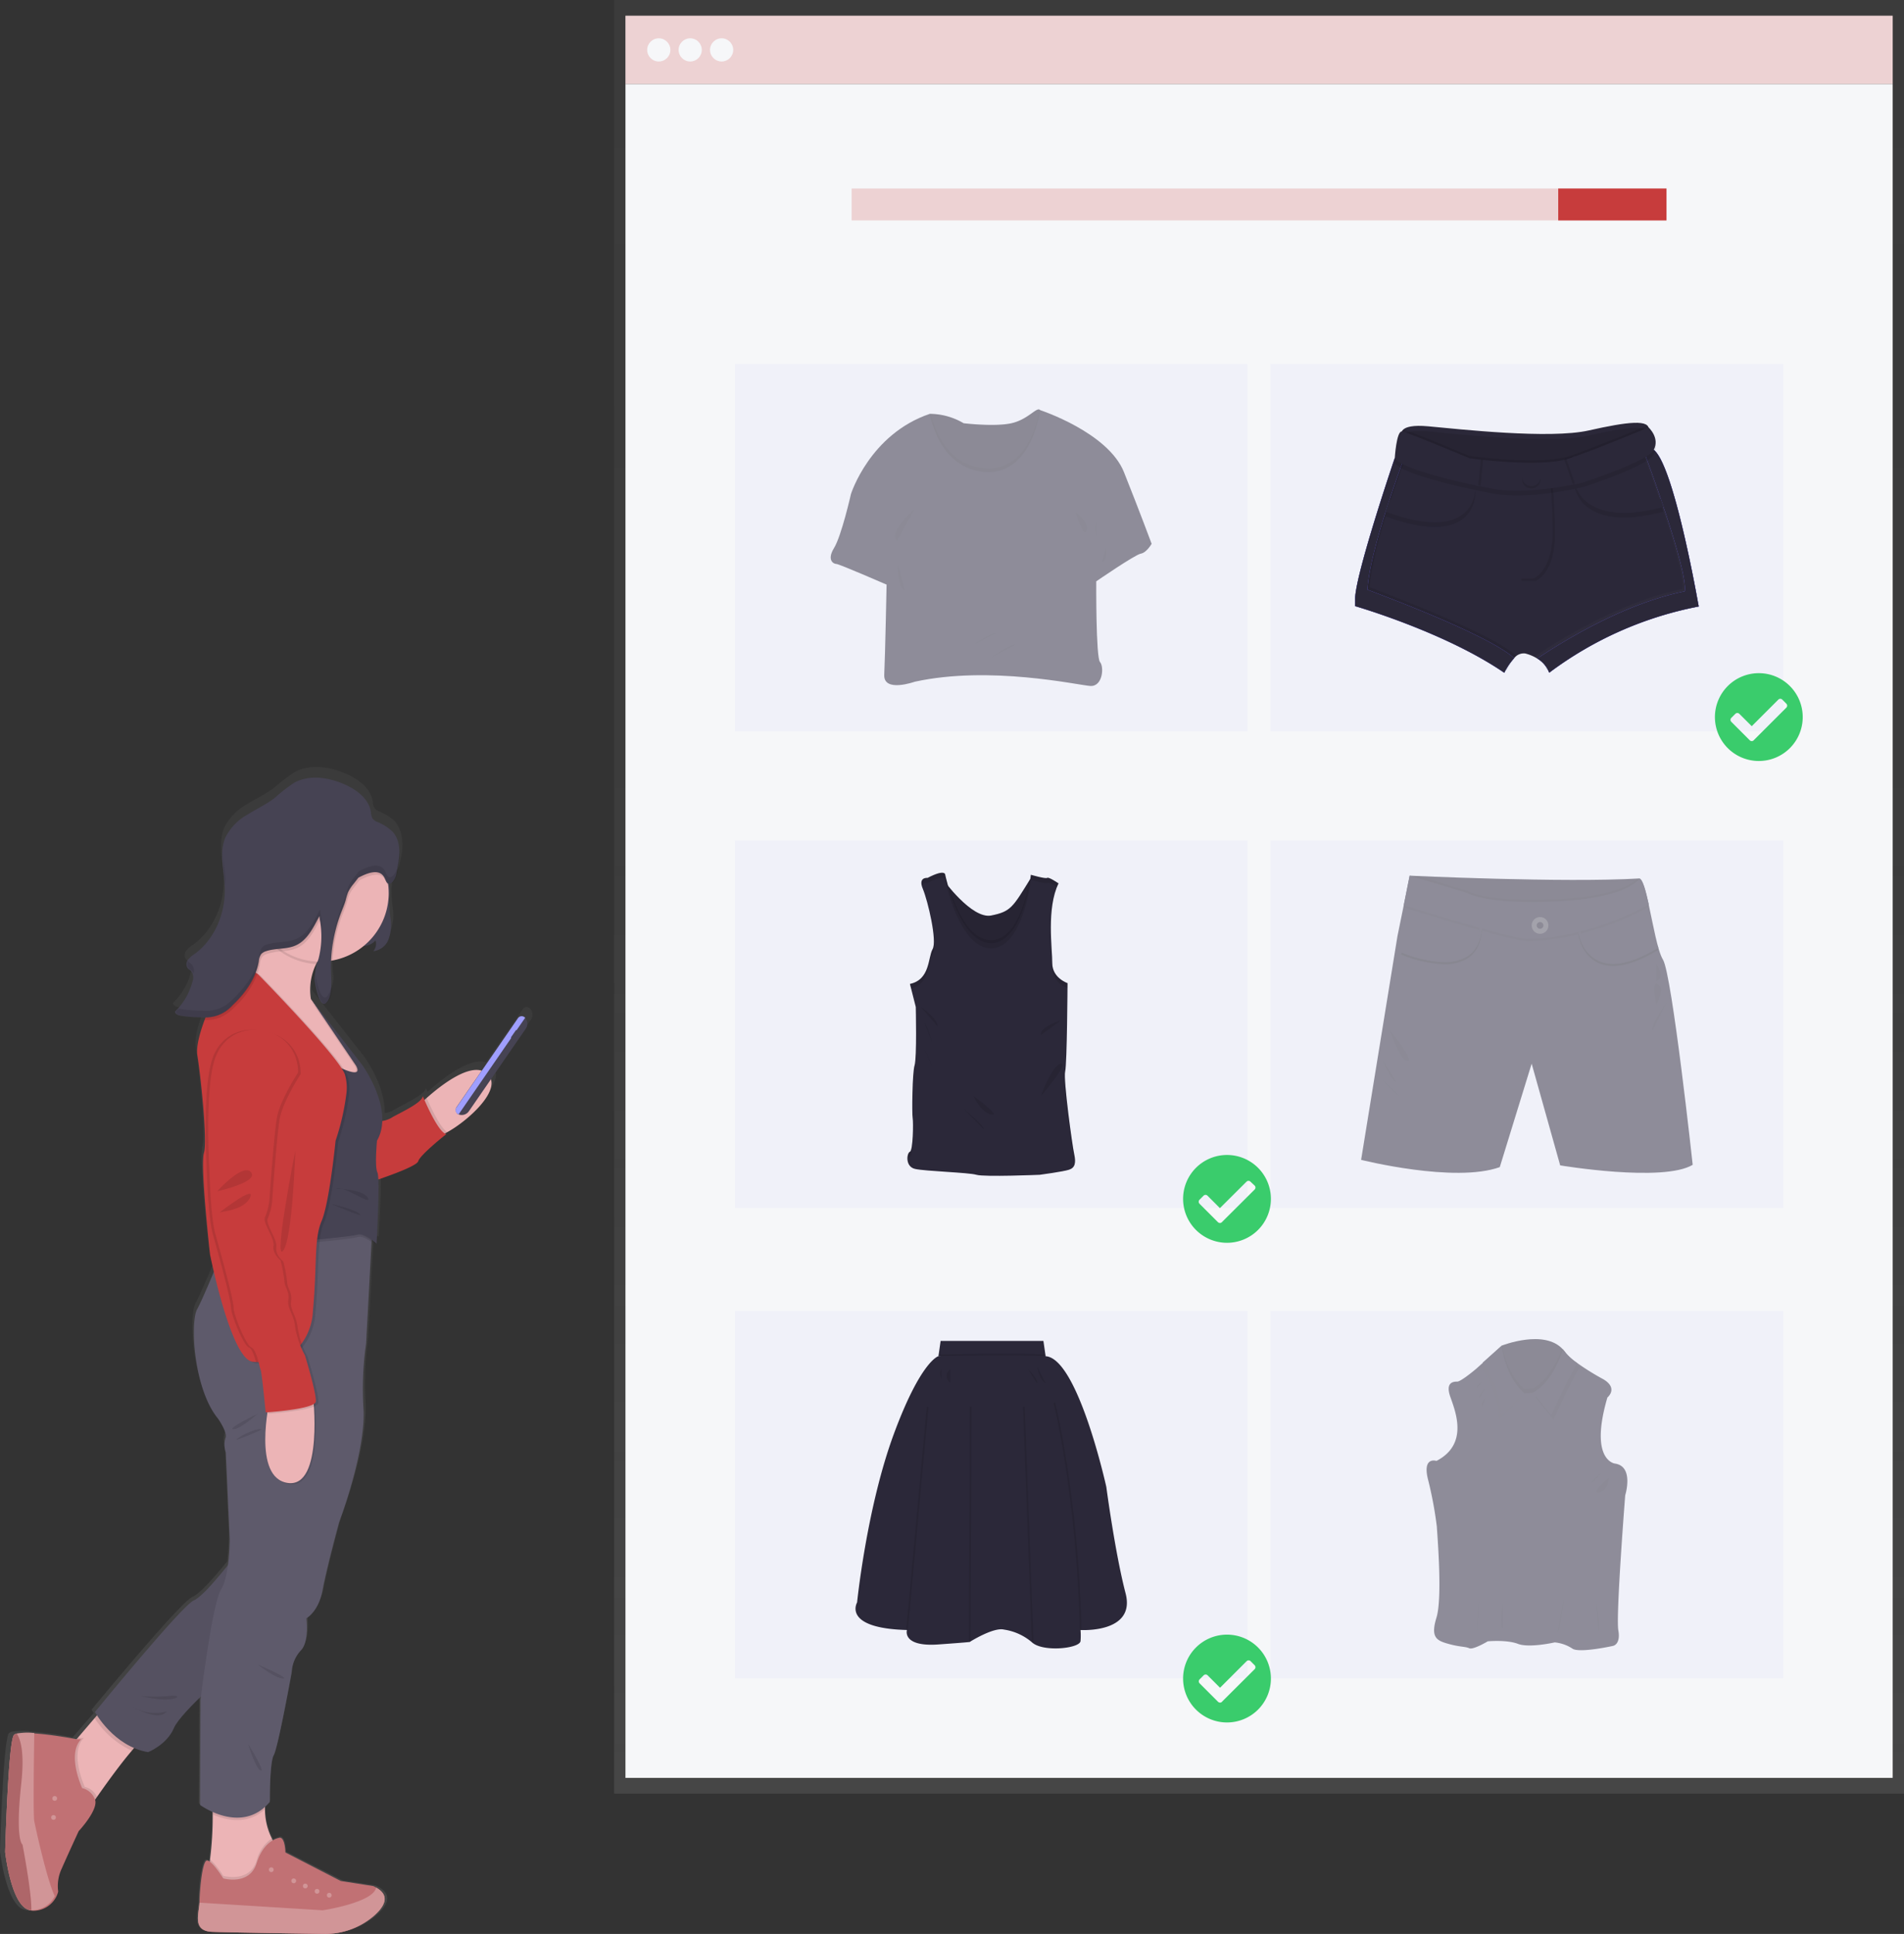 <svg xmlns="http://www.w3.org/2000/svg" xmlns:xlink="http://www.w3.org/1999/xlink" width="380.082" height="385.997" viewBox="0 0 380.082 385.997">
  <rect x="0" y="0" width="380.082" height="385.997" fill="#333333" stroke="none"/>
  <defs>
    <linearGradient id="linear-gradient" x1="0.5" y1="1" x2="0.5" gradientUnits="objectBoundingBox">
      <stop offset="0" stop-color="gray" stop-opacity="0.251"/>
      <stop offset="0.54" stop-color="gray" stop-opacity="0.122"/>
      <stop offset="1" stop-color="gray" stop-opacity="0.102"/>
    </linearGradient>
    <linearGradient id="linear-gradient-2" y1="1" y2="-0.001" xlink:href="#linear-gradient"/>
  </defs>
  <g id="Group_262" data-name="Group 262" transform="translate(-40.25)">
    <path id="Path_1690" data-name="Path 1690" d="M825.983,493.778c.644,4.8,11.2,17.543,11.2,17.543s6.815-15.077,6.171-19.877a8.766,8.766,0,0,0-17.375,2.334Z" transform="translate(-433.764 -267.862)" fill="#6c63ff"/>
    <path id="Path_1697" data-name="Path 1697" d="M825.983,493.778c.644,4.8,11.2,17.543,11.2,17.543s6.815-15.077,6.171-19.877a8.766,8.766,0,0,0-17.375,2.334Z" transform="translate(-433.764 -267.862)" opacity="0.25"/>
    <path id="Path_1704" data-name="Path 1704" d="M835.107,421.309c3.2,3.633,19.045,8.4,19.045,8.4s-2.679-16.33-5.871-19.969a8.774,8.774,0,1,0-13.194,11.57Z" transform="translate(-437.215 -229.89)" fill="#6c63ff"/>
    <path id="Path_1705" data-name="Path 1705" d="M799.631,494.148c2.537,4.126,17.35,11.5,17.35,11.5s.122-16.548-2.41-20.674a8.766,8.766,0,1,0-14.94,9.175Z" transform="translate(-420.185 -266.36)" fill="#6c63ff"/>
    <path id="Path_1706" data-name="Path 1706" d="M281.84,0V357.992H539.325V0Z" transform="translate(-118.993)" fill="url(#linear-gradient)"/>
    <rect id="Rectangle_317" data-name="Rectangle 317" width="252.969" height="13.646" transform="translate(165.105 3.141)" fill="#f6f7f9"/>
    <g id="Group_249" data-name="Group 249" transform="translate(165.105 3.141)" opacity="0.2">
      <rect id="Rectangle_318" data-name="Rectangle 318" width="252.969" height="13.646" transform="translate(0)" fill="#c73c3c"/>
    </g>
    <rect id="Rectangle_319" data-name="Rectangle 319" width="252.969" height="338.064" transform="translate(165.105 16.787)" fill="#f6f7f9"/>
    <circle id="Ellipse_154" data-name="Ellipse 154" cx="2.314" cy="2.314" r="2.314" transform="translate(169.444 7.647)" fill="#f6f7f9"/>
    <circle id="Ellipse_155" data-name="Ellipse 155" cx="2.314" cy="2.314" r="2.314" transform="translate(175.716 7.647)" fill="#f6f7f9"/>
    <circle id="Ellipse_156" data-name="Ellipse 156" cx="2.314" cy="2.314" r="2.314" transform="translate(181.988 7.647)" fill="#f6f7f9"/>
    <g id="Group_250" data-name="Group 250" transform="translate(210.254 37.628)" opacity="0.2">
      <rect id="Rectangle_320" data-name="Rectangle 320" width="162.666" height="6.369" fill="#c73c3c"/>
    </g>
    <rect id="Rectangle_321" data-name="Rectangle 321" width="21.613" height="6.369" transform="translate(351.307 37.628)" fill="#c73c3c"/>
    <g id="Group_251" data-name="Group 251" transform="translate(186.941 167.776)" opacity="0.2">
      <rect id="Rectangle_322" data-name="Rectangle 322" width="102.365" height="73.323" fill="#6c63ff" opacity="0.2"/>
    </g>
    <g id="Group_252" data-name="Group 252" transform="translate(186.941 72.663)" opacity="0.2">
      <rect id="Rectangle_323" data-name="Rectangle 323" width="102.365" height="73.323" fill="#6c63ff" opacity="0.2"/>
    </g>
    <g id="Group_253" data-name="Group 253" transform="translate(186.941 261.651)" opacity="0.2">
      <rect id="Rectangle_324" data-name="Rectangle 324" width="102.365" height="73.323" fill="#6c63ff" opacity="0.2"/>
    </g>
    <g id="Group_254" data-name="Group 254" transform="translate(293.873 167.776)" opacity="0.2">
      <rect id="Rectangle_325" data-name="Rectangle 325" width="102.365" height="73.323" fill="#6c63ff" opacity="0.2"/>
    </g>
    <g id="Group_255" data-name="Group 255" transform="translate(293.873 72.663)" opacity="0.2">
      <rect id="Rectangle_326" data-name="Rectangle 326" width="102.365" height="73.323" fill="#6c63ff" opacity="0.2"/>
    </g>
    <g id="Group_256" data-name="Group 256" transform="translate(293.873 261.651)" opacity="0.2">
      <rect id="Rectangle_327" data-name="Rectangle 327" width="102.365" height="73.323" fill="#6c63ff" opacity="0.2"/>
    </g>
    <path id="Path_1719" data-name="Path 1719" d="M683.781,226.969s-.929-2.319,5.333-1.741,24.241,2.578,32.016.827,12.407-2.309,11.946,0-13.453,7.526-13.453,7.526L702.8,235.322l-12.407-1.974L683.73,229.4Z" transform="translate(-363.738 -140.137)" fill="#2b2839"/>
    <path id="Path_1720" data-name="Path 1720" d="M733.107,226.051c-.467,2.309-13.453,7.526-13.453,7.526l-16.822,1.741-12.407-1.969-6.658-3.943.046-2.436a1.015,1.015,0,0,1,.355-1.122c.573-.507,1.913-.9,4.978-.619,6.267.579,24.241,2.573,32.016.822,6.333-1.426,10.586-2.06,11.672-1.015a1.015,1.015,0,0,1,.274,1.015Z" transform="translate(-363.754 -139.119)" opacity="0.1"/>
    <path id="Path_1721" data-name="Path 1721" d="M734.128,266.444a72.612,72.612,0,0,0-29.849,13.219,5.536,5.536,0,0,0-2.38-2.827,8.359,8.359,0,0,0-2.416-1.015,2.433,2.433,0,0,0-2.207.954,12.5,12.5,0,0,0-1.964,2.908c-11.829-8.119-29.773-13.3-29.773-13.3V264.76a8.962,8.962,0,0,1,.117-1.142c.061-.436.137-.822.233-1.294,1.522-7.744,7.541-25.439,7.541-25.439h6.805l13.194,2.74,14.843-.908,14.95-3.111,1.938-.406c3.232,2.537,6.9,20.3,8.343,27.86.183.959.325,1.751.431,2.334C734.062,266.054,734.128,266.444,734.128,266.444Z" transform="translate(-354.779 -145.395)" fill="#2b2839"/>
    <path id="Path_1722" data-name="Path 1722" d="M668.006,264.71c.391-7.434,6.3-23.546,7.3-26.22h-1.862s-6.374,18.776-7.668,26.1a.182.182,0,0,0,0,.056c-.036.2-.071.391-.1.573-.061.436-.1.822-.117,1.142v1.624s17.944,5.186,29.773,13.3a12.5,12.5,0,0,1,1.964-2.908C692.775,274.271,675.628,267.573,668.006,264.71Z" transform="translate(-354.788 -147.015)" fill="#6c63ff"/>
    <path id="Path_1723" data-name="Path 1723" d="M769.236,265.354c-.046-.259-.1-.558-.162-.888-.076-.426-.167-.908-.269-1.446h0c-1.441-7.571-5.11-25.337-8.343-27.86l-1.938.406c1.177,3.161,8.764,23.8,8.119,27.834-12.686,2.537-25.545,10.784-29.433,13.417a5.536,5.536,0,0,1,2.38,2.827,72.612,72.612,0,0,1,29.849-13.219S769.363,266.034,769.236,265.354Z" transform="translate(-390.079 -145.375)" fill="#6c63ff"/>
    <path id="Path_1724" data-name="Path 1724" d="M668.926,263.8c.386-7.434,6.3-23.546,7.3-26.215h-1.867s-6.374,18.776-7.668,26.1v.056q-.056.3-.091.578c-.061.436-.1.822-.117,1.142v1.624s17.939,5.181,29.773,13.3a12.286,12.286,0,0,1,1.959-2.908C693.69,273.371,676.548,266.657,668.926,263.8Z" transform="translate(-355.242 -146.567)" opacity="0.1"/>
    <path id="Path_1725" data-name="Path 1725" d="M668.006,264.71c.391-7.434,6.3-23.546,7.3-26.22h-1.862s-6.374,18.776-7.668,26.1a.182.182,0,0,0,0,.056c-.036.2-.071.391-.1.573-.061.436-.1.822-.117,1.142v1.624s17.944,5.186,29.773,13.3a12.5,12.5,0,0,1,1.964-2.908C692.775,274.271,675.628,267.573,668.006,264.71Z" transform="translate(-354.788 -147.015)" fill="#2b2839"/>
    <path id="Path_1726" data-name="Path 1726" d="M768.331,264.434l-.162-.888c-.081-.426-.167-.9-.269-1.446h0c-1.436-7.566-5.11-25.332-8.343-27.86l-1.933.411c1.177,3.161,8.764,23.8,8.119,27.834-12.686,2.537-25.551,10.784-29.433,13.412a5.546,5.546,0,0,1,2.38,2.832A72.536,72.536,0,0,1,768.534,265.5S768.458,265.124,768.331,264.434Z" transform="translate(-389.636 -144.922)" fill="#56535e" opacity="0.1"/>
    <path id="Path_1727" data-name="Path 1727" d="M769.236,265.354c-.046-.259-.1-.558-.162-.888-.076-.426-.167-.908-.269-1.446h0c-1.441-7.571-5.11-25.337-8.343-27.86l-1.938.406c1.177,3.161,8.764,23.8,8.119,27.834-12.686,2.537-25.545,10.784-29.433,13.417a5.536,5.536,0,0,1,2.38,2.827,72.612,72.612,0,0,1,29.849-13.219S769.363,266.034,769.236,265.354Z" transform="translate(-390.079 -145.375)" fill="#2b2839"/>
    <path id="Path_1728" data-name="Path 1728" d="M678.312,253.231s11.773,7.409,14.523-3.441l2.619.7s.863,12.022-17.923,5.161Z" transform="translate(-360.684 -152.581)" opacity="0.1"/>
    <path id="Path_1729" data-name="Path 1729" d="M678.312,251.4s11.773,7.409,14.523-3.441l2.619.7s.863,12.022-17.923,5.161Z" transform="translate(-360.684 -151.68)" fill="#2b2839"/>
    <path id="Path_1730" data-name="Path 1730" d="M752.07,250.022s1.522,8.865,17.654,4.567l-.568-1.675s-11.017,4.567-15.011-3.364Z" transform="translate(-397.398 -152.463)" opacity="0.1"/>
    <path id="Path_1731" data-name="Path 1731" d="M752.07,248.192s1.522,8.865,17.654,4.567l-.568-1.675s-11.017,4.567-15.011-3.364Z" transform="translate(-397.398 -151.562)" fill="#2b2839"/>
    <path id="Path_1732" data-name="Path 1732" d="M730.91,248.506v18.5h2.862s3.958-1.426,3.867-9.743-.7-10.555-.7-10.555Z" transform="translate(-386.976 -151.064)" opacity="0.1"/>
    <path id="Path_1733" data-name="Path 1733" d="M730,247.6v18.5h2.862s3.958-1.426,3.867-9.743-.7-10.555-.7-10.555Z" transform="translate(-386.528 -150.616)" fill="#2b2839"/>
    <path id="Path_1734" data-name="Path 1734" d="M732.825,232.651c-1.167,2.172-11.763,5.739-13.635,6.353l-.284.091s-.67.173-1.791.406c-3.41.71-11.012,2.03-16.746.873-.832-.162-1.695-.34-2.573-.507l-2.03-.441c-6.6-1.467-13.422-3.385-14.635-5.075,0,0,.33-5.516,1.441-5.369s13.519,5.369,13.519,5.369l.178.025c.32.041,1.045.132,2.065.249,4.029.441,12.519,1.142,17.086-.081.218-.061.421-.122.619-.193.345-.117.705-.238,1.076-.376,5.876-2.081,14.676-5.805,14.676-5.805S734.114,230.261,732.825,232.651Z" transform="translate(-362.457 -141.932)" opacity="0.1"/>
    <path id="Path_1735" data-name="Path 1735" d="M733.107,226.575c-.467,2.309-13.453,7.526-13.453,7.526l-16.822,1.741-12.407-1.969-6.658-3.943.046-2.436a1.015,1.015,0,0,1,.355-1.122c2.207.67,13.194,5.293,13.194,5.293l.178.025c.32.041,1.045.132,2.065.249,4.029.441,12.519,1.142,17.086-.081.218-.061.421-.122.619-.193.345-.112.705-.239,1.076-.376,5.313-1.883,13.021-5.11,14.447-5.709A1.015,1.015,0,0,1,733.107,226.575Z" transform="translate(-363.754 -140.657)" opacity="0.1"/>
    <path id="Path_1736" data-name="Path 1736" d="M732.825,230.806c-1.167,2.172-11.763,5.734-13.635,6.348l-.284.1s-.67.167-1.791.4c-3.41.71-11.012,2.03-16.746.873-.832-.162-1.695-.34-2.573-.507l-2.03-.441c-6.6-1.467-13.422-3.385-14.635-5.075,0,0,.33-5.516,1.441-5.364S696.09,232.5,696.09,232.5l.178.025c.32.041,1.045.137,2.065.249,4.029.441,12.519,1.142,17.086-.081.218-.061.421-.122.619-.193.345-.112.705-.239,1.076-.376,5.876-2.081,14.676-5.805,14.676-5.805S734.114,228.426,732.825,230.806Z" transform="translate(-362.457 -141.021)" fill="#2b2839"/>
    <circle id="Ellipse_158" data-name="Ellipse 158" cx="1.857" cy="1.857" r="1.857" transform="translate(344.086 93.789)" opacity="0.1"/>
    <circle id="Ellipse_159" data-name="Ellipse 159" cx="1.857" cy="1.857" r="1.857" transform="translate(344.086 93.322)" fill="#2b2839"/>
    <path id="Path_1737" data-name="Path 1737" d="M713.437,238.759,712.93,244l-2.03-.441.507-5.044C711.692,238.561,712.422,238.657,713.437,238.759Z" transform="translate(-377.12 -147.025)" opacity="0.1"/>
    <path id="Path_1738" data-name="Path 1738" d="M712.537,238.759,712.03,244l-2.03-.441.507-5.044C710.787,238.561,711.522,238.657,712.537,238.759Z" transform="translate(-376.677 -147.025)" fill="#2b2839"/>
    <path id="Path_1739" data-name="Path 1739" d="M751.546,242.779l-.284.1s-.665.167-1.791.4l-1.73-4.968c.218-.061.426-.122.624-.193.345-.112.705-.238,1.076-.376Z" transform="translate(-395.265 -146.646)" opacity="0.1"/>
    <path id="Path_1740" data-name="Path 1740" d="M752.466,242.779l-.284.1s-.67.167-1.791.4l-1.73-4.968c.218-.061.421-.122.619-.193.345-.112.705-.238,1.076-.376Z" transform="translate(-395.719 -146.646)" fill="#2b2839"/>
    <g id="Group_257" data-name="Group 257" transform="translate(206.08 81.716)" opacity="0.5">
      <path id="Path_1741" data-name="Path 1741" d="M497.629,220.143a13.4,13.4,0,0,1,6.744,1.873s6.181.751,9.55,0,5.075-3.37,5.714-2.624.655,7.774.655,7.774l-2.9,7.774-6.556,4.867-10.393-2.994L497,228.018Z" transform="translate(-477.846 -219.259)" fill="#2b2839"/>
      <path id="Path_1742" data-name="Path 1742" d="M520.292,227.191l-2.9,7.774-6.556,4.867-10.393-2.994-3.441-8.8.655-7.866h.152a13.762,13.762,0,0,1,6.6,1.878s6.181.751,9.55,0c3.2-.71,4.887-3.116,5.582-2.71h0a.315.315,0,0,1,.107.081C520.292,220.158,520.292,227.191,520.292,227.191Z" transform="translate(-477.846 -219.274)" opacity="0.1"/>
      <path id="Path_1743" data-name="Path 1743" d="M520.292,227.24l-2.9,7.774-6.556,4.867-10.393-2.994-3.441-8.8.655-7.866h.152c.579,2.481,3.045,10.317,10.9,10.87,8.079.563,10.372-9.048,10.849-11.7a.315.315,0,0,1,.107.081C520.292,220.207,520.292,227.24,520.292,227.24Z" transform="translate(-477.846 -219.324)" opacity="0.1"/>
      <path id="Path_1744" data-name="Path 1744" d="M479.038,220.271s1.685,10.956,11.052,11.611,10.956-12.362,10.956-12.362,13.58,4.45,16.746,12.387,5.526,14.305,5.526,14.305-1.015,1.776-2.157,1.964-8.9,5.526-8.9,5.526-.091,15.173.751,16.107.563,4.963-1.969,4.775-20.04-4.121-35.015-.842c0,0-6.272,2.248-6.089-1.406s.467-17.979.467-17.979-9.459-4.121-10.017-4.121-1.969-.741-.472-3.182,3.375-10.768,3.375-10.768S467.052,224.331,479.038,220.271Z" transform="translate(-459.255 -219.388)" fill="#2b2839"/>
      <path id="Path_1745" data-name="Path 1745" d="M555.63,259.77s2.811,2.06,2.157,3.654S555.63,259.77,555.63,259.77Z" transform="translate(-506.724 -239.212)" opacity="0.1"/>
      <path id="Path_1746" data-name="Path 1746" d="M563.559,263.67a5.075,5.075,0,0,0,0,2.8" transform="translate(-510.532 -241.133)" opacity="0.1"/>
      <path id="Path_1747" data-name="Path 1747" d="M566.716,273.8s.376,2.537-.746,2.806" transform="translate(-511.817 -246.123)" opacity="0.1"/>
      <path id="Path_1748" data-name="Path 1748" d="M488.429,258.48s-5.242,4.567-3.466,6.369" transform="translate(-471.737 -238.577)" opacity="0.1"/>
      <path id="Path_1749" data-name="Path 1749" d="M485.689,280.26s-.086,4.775,1.36,5.151" transform="translate(-472.274 -249.305)" opacity="0.1"/>
      <path id="Path_1750" data-name="Path 1750" d="M515.4,309.537s3.552-2.431,4.5-2.339" transform="translate(-486.909 -262.571)" opacity="0.1"/>
      <path id="Path_1751" data-name="Path 1751" d="M522.4,314.329s3.847-2.72,4.877-2.537" transform="translate(-490.357 -264.831)" opacity="0.1"/>
    </g>
    <g id="Group_258" data-name="Group 258" transform="translate(311.959 174.779)" opacity="0.5">
      <path id="Path_1752" data-name="Path 1752" d="M687,402.65s30.64,1.451,45.874.558l-.335,4.019-26.956,3.552-7.977-2.456Z" transform="translate(-677.308 -402.65)" fill="#2b2839"/>
      <path id="Path_1753" data-name="Path 1753" d="M732.895,403.208l-.335,4.019-26.951,3.552-7.982-2.456L687,402.65s.629.036,1.751.081h0c6.648.289,30.585,1.223,43.728.507Z" transform="translate(-677.308 -402.65)" opacity="0.1"/>
      <path id="Path_1754" data-name="Path 1754" d="M734.093,460.358c-5.917,3.552-26.454.112-26.454.112l-5.694-20.3-6.364,20.649c-9.038,3.238-27.682-1.451-27.682-1.451l7.257-44.656,1.253-6.155,1.182-5.907,11.5,3.461s3.456,2.344,17.857,1.675,16.518-4.567,16.518-4.567c.634.183,1.238,2.421,1.847,5.2.883,4.06,1.781,9.266,2.842,10.987C729.962,422.3,734.093,460.358,734.093,460.358Z" transform="translate(-667.9 -402.65)" fill="#2b2839"/>
      <path id="Path_1755" data-name="Path 1755" d="M733.594,409.29c-12.839,7.049-23.891,6.856-23.891,6.856-2.735.335-25.033-6.714-25.033-6.714l1.182-5.9,11.5,3.461s3.456,2.344,17.857,1.675,16.518-4.567,16.518-4.567C732.381,404.276,732.985,406.509,733.594,409.29Z" transform="translate(-676.16 -403.083)" opacity="0.1"/>
      <path id="Path_1756" data-name="Path 1756" d="M732.895,403.208l-.335,4.019-26.951,3.552-7.982-2.456L687,402.65s.629.036,1.751.081h0l9.743,2.933s3.456,2.344,17.857,1.675c11.311-.507,15.046-3.045,16.127-4.105Z" transform="translate(-677.308 -402.65)" opacity="0.1"/>
      <path id="Path_1757" data-name="Path 1757" d="M733.594,408.41c-12.839,7.049-23.891,6.856-23.891,6.856-2.735.335-25.033-6.714-25.033-6.714l1.182-5.9,11.5,3.461s3.456,2.344,17.857,1.675,16.518-4.567,16.518-4.567C732.381,403.391,732.985,405.629,733.594,408.41Z" transform="translate(-676.16 -402.65)" fill="#2b2839"/>
      <circle id="Ellipse_160" data-name="Ellipse 160" cx="1.172" cy="1.172" r="1.172" transform="translate(34.548 9.205)" opacity="0.1"/>
      <circle id="Ellipse_161" data-name="Ellipse 161" cx="1.172" cy="1.172" r="1.172" transform="translate(34.548 8.759)" fill="none" stroke="#56535e" stroke-miterlimit="10" stroke-width="1"/>
      <path id="Path_1758" data-name="Path 1758" d="M679.23,463.58s2.065,6.14,3.517,6.029S679.23,463.58,679.23,463.58Z" transform="translate(-673.481 -432.66)" opacity="0.1"/>
      <path id="Path_1759" data-name="Path 1759" d="M676.59,475.46s1.284,3.684,2.624,4.3" transform="translate(-672.18 -438.512)" opacity="0.1"/>
      <path id="Path_1760" data-name="Path 1760" d="M676.59,483.05a16.206,16.206,0,0,0,3.232,3.182" transform="translate(-672.18 -442.25)" opacity="0.1"/>
      <path id="Path_1761" data-name="Path 1761" d="M784,437.3s1.9,2.847,0,3.461" transform="translate(-725.084 -419.717)" opacity="0.1"/>
      <path id="Path_1762" data-name="Path 1762" d="M784.479,445.793c-2.2-2.613-.842,3.552-.842,3.552S785.043,446.463,784.479,445.793Z" transform="translate(-724.701 -423.582)" opacity="0.1"/>
      <path id="Path_1763" data-name="Path 1763" d="M785.2,452.69s-3.349,4.968-2.679,5.526" transform="translate(-724.313 -427.297)" opacity="0.1"/>
      <path id="Path_1764" data-name="Path 1764" d="M692.207,430.93a24.435,24.435,0,0,1-8.627-1.969l.183-.411c.081.041,8.277,3.6,12.712.929,1.675-1.015,2.613-2.8,2.8-5.328l.447.036c-.193,2.679-1.208,4.567-3.014,5.673a8.627,8.627,0,0,1-4.5,1.071Z" transform="translate(-675.623 -413.24)" opacity="0.26"/>
      <path id="Path_1765" data-name="Path 1765" d="M692.207,430.05a24.435,24.435,0,0,1-8.627-1.969l.183-.406c.081.036,8.277,3.593,12.712.924,1.675-1.015,2.613-2.8,2.8-5.328l.447.036c-.193,2.679-1.208,4.567-3.014,5.673a8.627,8.627,0,0,1-4.5,1.071Z" transform="translate(-675.623 -412.806)" fill="#2b2839"/>
      <path id="Path_1766" data-name="Path 1766" d="M760.267,431.949a6.947,6.947,0,0,1-3.045-.655c-3.329-1.6-3.867-5.531-3.892-5.7l.447-.056c0,.041.533,3.862,3.644,5.354,2.771,1.335,6.7.507,11.672-2.537l.228.381C765.783,430.878,762.754,431.949,760.267,431.949Z" transform="translate(-709.978 -413.924)" opacity="0.26"/>
      <path id="Path_1767" data-name="Path 1767" d="M760.267,431.069a6.948,6.948,0,0,1-3.045-.655c-3.329-1.6-3.867-5.531-3.892-5.7l.447-.056c0,.041.533,3.862,3.644,5.354,2.771,1.335,6.7.507,11.672-2.537l.228.381C765.783,430,762.754,431.069,760.267,431.069Z" transform="translate(-709.978 -413.491)" fill="#2b2839"/>
    </g>
    <path id="Path_1768" data-name="Path 1768" d="M503.34,404s5.76,8.043,9.672,7.262,4.3-1.639,7.774-7.262l2.852,6.561-3.359,8.119-3.978,5.151-8.434-1.324-2.73-9.215Z" transform="translate(-274.889 -228.536)" fill="#2b2839"/>
    <path id="Path_1769" data-name="Path 1769" d="M523.638,410.542l-3.359,8.119-3.978,5.151-8.434-1.324-2.73-9.215-1.8-9.286s.507.7,1.3,1.664c1.933,2.309,5.612,6.145,8.373,5.582,3.857-.771,4.288-1.619,7.637-7.033l.137-.228Z" transform="translate(-274.889 -228.521)" opacity="0.1"/>
    <path id="Path_1770" data-name="Path 1770" d="M523.638,410.556l-3.359,8.119-3.978,5.151-8.434-1.324-2.73-9.215L503.34,404s.507.7,1.3,1.664c1.258,4.06,3.963,10.57,8.373,10.515,4.978-.056,6.988-8.3,7.637-11.951l.137-.228Z" transform="translate(-274.889 -228.536)" opacity="0.1"/>
    <path id="Path_1771" data-name="Path 1771" d="M493.444,402.529s-1.954-.233-.939,2.187,2.887,10.383,1.954,12.022-.467,6.09-4.527,6.952l1.167,4.6s.233,10.149-.233,11.636-.548,9.677-.391,10.535.081,6.48-.543,6.719-1.015,2.964,1.015,3.43,10.692.705,12.255,1.172,12.646,0,12.646,0,4.684-.624,5.856-1.015,1.406-1.324,1.015-3.121-2.187-14.833-1.8-16.472.472-17.644.472-17.644-3.045-1.015-3.045-3.984-1.172-10.931,1.248-15.924c0,0-1.954-1.34-2.263-1.1s-3.258-.619-3.258-.619-1.522,13.585-7.891,13.661-9.205-13.661-9.205-13.661S497.037,400.656,493.444,402.529Z" transform="translate(-268.038 -227.303)" fill="#2b2839"/>
    <path id="Path_1772" data-name="Path 1772" d="M515.49,489.38s1.314,3.2,3.507,3.669S515.49,489.38,515.49,489.38Z" transform="translate(-280.873 -270.589)" opacity="0.1"/>
    <path id="Path_1773" data-name="Path 1773" d="M511.49,494.3s4.242,3.435,4.06,4.141" transform="translate(-278.903 -273.012)" opacity="0.1"/>
    <path id="Path_1774" data-name="Path 1774" d="M494.72,454.3s3.359,2.263,3.359,3.9" transform="translate(-270.643 -253.311)" opacity="0.1"/>
    <path id="Path_1775" data-name="Path 1775" d="M497.668,464.438s-.934-3.278-1.558-3.978" transform="translate(-271.327 -256.345)" opacity="0.1"/>
    <path id="Path_1776" data-name="Path 1776" d="M496.11,470.76a29.229,29.229,0,0,1,1.558,3.593" transform="translate(-271.327 -261.418)" opacity="0.1"/>
    <path id="Path_1777" data-name="Path 1777" d="M545.91,459.53s-4.369,1.33-3.984,2.969" transform="translate(-293.882 -255.887)" opacity="0.1"/>
    <path id="Path_1778" data-name="Path 1778" d="M541.91,483.088s5.724-6.638,4-6.48S541.91,483.088,541.91,483.088Z" transform="translate(-293.886 -264.296)" opacity="0.1"/>
    <g id="Group_259" data-name="Group 259" transform="translate(221.384 174.194)" opacity="0.1">
      <path id="Path_1779" data-name="Path 1779" d="M546.137,430.741c0-1.37-.249-3.806-.279-6.521-.03,3.116.279,6,.279,7.536,0,2.9,2.908,3.933,3.045,3.978v-1.015S546.137,433.71,546.137,430.741Z" transform="translate(-517.214 -412.689)"/>
      <path id="Path_1780" data-name="Path 1780" d="M553.207,498.5a7.913,7.913,0,0,1,.137.807,5.075,5.075,0,0,0-.137-1.822c-.335-1.522-1.695-11.3-1.837-15.112C551.218,484.978,552.852,496.792,553.207,498.5Z" transform="translate(-519.925 -441.33)"/>
      <path id="Path_1781" data-name="Path 1781" d="M491.349,480.123a45.58,45.58,0,0,1,.462-7.612,44.141,44.141,0,0,0,.294-6.891,35.058,35.058,0,0,1-.294,5.876C491.466,472.6,491.334,477.363,491.349,480.123Z" transform="translate(-490.366 -433.08)"/>
      <path id="Path_1782" data-name="Path 1782" d="M496.176,403.543c3.588-1.873,3.512-.624,3.512-.624s2.811,13.742,9.205,13.661,7.916-13.661,7.916-13.661,2.969.858,3.278.619,1.35.507,1.923.873c.107-.269.218-.533.345-.787,0,0-1.954-1.34-2.268-1.1s-3.278-.619-3.278-.619-1.522,13.585-7.891,13.661-9.205-13.661-9.205-13.661.076-1.248-3.512.624c0,0-1.588-.183-1.147,1.568C495.308,403.442,496.176,403.543,496.176,403.543Z" transform="translate(-492.154 -401.497)"/>
      <path id="Path_1783" data-name="Path 1783" d="M489.919,507.812c.507-.188.644-3.664.614-5.582-.025,1.928-.2,4.41-.614,4.567s-.609,1.015-.452,1.842C489.549,508.2,489.711,507.883,489.919,507.812Z" transform="translate(-489.414 -451.112)"/>
      <path id="Path_1784" data-name="Path 1784" d="M494.942,431.506a4.364,4.364,0,0,0,.238-2.086,2.674,2.674,0,0,1-.238,1.071c-.939,1.639-.472,6.089-4.532,6.952l.244.954C494.449,437.413,494.023,433.114,494.942,431.506Z" transform="translate(-489.904 -415.25)"/>
    </g>
    <path id="Path_1785" data-name="Path 1785" d="M523.019,588.675c-1.918,3.491-21.389,0-21.389,0l.051-.35.386-2.7h20.517l.391,2.7Z" transform="translate(-274.046 -317.991)" fill="#2b2839"/>
    <path id="Path_1786" data-name="Path 1786" d="M523.019,591.156c-1.918,3.491-21.389,0-21.389,0l.051-.35c.934,0,15.021-.335,21.313,0Z" transform="translate(-274.046 -320.472)" opacity="0.1"/>
    <path id="Path_1787" data-name="Path 1787" d="M485.568,591.493h0s-3.491.873-8.906,15.538-7.333,33.614-7.333,33.614-3.045,5.156,9.951,5.5c0,0-1.045,3.405,6.287,2.882s6.277-.518,6.277-.518,4.714-2.969,6.81-2.446a11.033,11.033,0,0,1,5.673,2.618c2.268,1.918,9.52,1.137,9.606-.345a13.7,13.7,0,0,0,0-2.187s11.088.7,8.992-7.333-3.841-21.217-3.841-21.217-5.673-25.754-12.138-26.1S485.568,591.493,485.568,591.493Z" transform="translate(-257.984 -320.809)" fill="#2b2839"/>
    <rect id="Rectangle_328" data-name="Rectangle 328" width="44.717" height="0.35" transform="matrix(0.092, -0.996, 0.996, 0.092, 221.139, 325.349)" opacity="0.1"/>
    <rect id="Rectangle_329" data-name="Rectangle 329" width="46.884" height="0.35" transform="translate(233.674 327.671) rotate(-89.78)" opacity="0.1"/>
    <path id="Path_1788" data-name="Path 1788" d="M535.18,611.6" transform="translate(-290.571 -330.787)" fill="none" stroke="#6c63ff" stroke-miterlimit="10" stroke-width="1"/>
    <rect id="Rectangle_330" data-name="Rectangle 330" width="0.35" height="47.092" transform="translate(244.463 280.79) rotate(-2.13)" opacity="0.1"/>
    <path id="Path_1789" data-name="Path 1789" d="M552.122,655.258c-.609-26.819-5.176-45.179-5.232-45.342l.34-.086c.046.183,4.638,18.578,5.242,45.443Z" transform="translate(-296.339 -329.915)" opacity="0.1"/>
    <path id="Path_1790" data-name="Path 1790" d="M502.567,596.8s-.609.35,0,2.03" transform="translate(-274.375 -323.498)" opacity="0.1"/>
    <path id="Path_1791" data-name="Path 1791" d="M505.564,596.8s-1.659,1.045,0,2.8" transform="translate(-275.621 -323.498)" opacity="0.1"/>
    <path id="Path_1792" data-name="Path 1792" d="M536.9,596.8s2.268,2.182,1.746,2.8" transform="translate(-291.418 -323.498)" opacity="0.1"/>
    <path id="Path_1793" data-name="Path 1793" d="M540.5,595.77s.355,2.618,1.664,3.319" transform="translate(-293.191 -322.99)" opacity="0.1"/>
    <g id="Group_260" data-name="Group 260" transform="translate(325.023 267.27)" opacity="0.5">
      <path id="Path_1794" data-name="Path 1794" d="M722.637,586.243s8.566-3.41,12.27.751-2.537,9.226-2.537,9.226l-2.618,5.227-6.161-.675-1.451-7.226Z" transform="translate(-707.68 -584.92)" fill="#2b2839"/>
      <path id="Path_1795" data-name="Path 1795" d="M732.37,596.187l-2.618,5.227-6.161-.655-1.451-7.221.507-7.3.137-.051c1.086-.4,8.419-2.958,11.925.563a2.743,2.743,0,0,1,.208.213C738.612,591.1,732.37,596.187,732.37,596.187Z" transform="translate(-707.68 -584.913)" opacity="0.1"/>
      <path id="Path_1796" data-name="Path 1796" d="M732.37,597.422l-2.618,5.227-6.161-.655-1.451-7.221.507-7.3.137-.051c1.061,5.81,3.892,8.261,4.369,8.627l.071.051,1.741-.142c3.385-1.867,5.171-6.308,5.744-7.987a2.732,2.732,0,0,1,.208.213C738.612,592.337,732.37,597.422,732.37,597.422Z" transform="translate(-707.68 -586.148)" opacity="0.1"/>
      <path id="Path_1797" data-name="Path 1797" d="M733.3,617.423s-1.888,24.043-1.375,26.946-1.091,3.121-1.091,3.121-6.83,1.522-8.119.507a7.767,7.767,0,0,0-3.486-1.213s-5.075,1.162-7.338.294-6.029-.507-6.029-.507-2.9,1.746-3.7,1.38-1.817-.218-4.141-.868-3.633-1.238-2.4-5.232.152-16.634.076-18.162a77.427,77.427,0,0,0-1.817-9.642c-1.02-4.415,1.741-3.486,1.741-3.486,6.47-3.339,3.781-9.88,2.766-12.783s.579-3.045,1.375-3.045,3.852-2.613,3.852-2.613l1.238-1.111,3.776-3.39c.939,6.348,3.984,9.013,4.491,9.408l.071.056,1.741-.147c4.212-2.319,5.953-8.627,5.953-8.627a11,11,0,0,0,2.9,2.761,49.726,49.726,0,0,0,5.161,3.2c3.045,1.817.8,3.633.8,3.633-3.7,12.636,1.522,13.194,1.522,13.194C735.112,611.663,733.3,617.423,733.3,617.423Z" transform="translate(-693.644 -586.246)" fill="#2b2839"/>
      <path id="Path_1798" data-name="Path 1798" d="M714.471,601.69s-1.091.584-1.091,1.233" transform="translate(-703.365 -593.177)" opacity="0.1"/>
      <path id="Path_1799" data-name="Path 1799" d="M715.629,604.12s-1.451,1.522-1.2,1.964" transform="translate(-703.868 -594.373)" opacity="0.1"/>
      <path id="Path_1800" data-name="Path 1800" d="M716.085,608s-1.091,1.162-.655,1.817" transform="translate(-704.324 -596.284)" opacity="0.1"/>
      <path id="Path_1801" data-name="Path 1801" d="M723.112,598.7l-4.567,4.41a20.052,20.052,0,0,0-3.7-10.479l3.775-3.39C719.539,595.639,722.609,598.3,723.112,598.7Z" transform="translate(-704.084 -587.044)" fill="#2b2839" opacity="0.1"/>
      <path id="Path_1802" data-name="Path 1802" d="M723.977,596.979l-4.567,4.415a20.077,20.077,0,0,0-3.7-10.484l3.776-3.39C720.424,593.919,723.469,596.583,723.977,596.979Z" transform="translate(-704.513 -586.197)" fill="#2b2839"/>
      <path id="Path_1803" data-name="Path 1803" d="M745.285,593.445c-1.827,2.852-5.222,10.383-5.222,10.383l-3.633-4.5c4.212-2.324,5.953-8.627,5.953-8.627A11.4,11.4,0,0,0,745.285,593.445Z" transform="translate(-714.718 -587.764)" opacity="0.1"/>
      <path id="Path_1804" data-name="Path 1804" d="M744.415,591.735c-1.822,2.857-5.222,10.388-5.222,10.388l-3.623-4.5c4.212-2.319,5.952-8.627,5.952-8.627A11.5,11.5,0,0,0,744.415,591.735Z" transform="translate(-714.294 -586.926)" fill="#2b2839"/>
      <path id="Path_1805" data-name="Path 1805" d="M746.553,686.14s-.776,6.6-1.223,6.973" transform="translate(-719.102 -634.772)" opacity="0.1"/>
      <path id="Path_1806" data-name="Path 1806" d="M760.33,688.43s.873,4.719.507,5.81" transform="translate(-726.49 -635.9)" opacity="0.1"/>
      <path id="Path_1807" data-name="Path 1807" d="M723.346,689s-.8,4.43,0,4.938" transform="translate(-708.099 -636.18)" opacity="0.1"/>
      <path id="Path_1808" data-name="Path 1808" d="M713.885,687.71a55.228,55.228,0,0,0-.507,6.176" transform="translate(-703.353 -635.545)" opacity="0.1"/>
      <path id="Path_1809" data-name="Path 1809" d="M760.641,637.47s-2.03,1.6-1.888,2.03" transform="translate(-725.71 -610.8)" opacity="0.1"/>
      <path id="Path_1810" data-name="Path 1810" d="M762.925,639.48s-3.887,3.268-1.944,2.9S762.925,639.48,762.925,639.48Z" transform="translate(-726.543 -611.79)" opacity="0.1"/>
    </g>
    <path id="Path_1811" data-name="Path 1811" d="M238.291,408.141l.025-.036-.046-.036h0l-.274-.183.056.041a.908.908,0,0,0-1.2.264l-.112.157h0l-6.166,8.87L229.5,418.8c-3.253-.979-8.535,3.141-11.21,5.506-.167.147-.325.284-.467.416-.213-.477-.34-.781-.34-.781-.132,1.451-5.257,3.628-6.455,4.42a4.314,4.314,0,0,1-1.786.6c.173-5.516-4.1-11.321-4.1-11.321l-10.428-13.27a11.712,11.712,0,0,1,1.066-7.038c.086-.173.173-.345.269-.507h.051a11.54,11.54,0,0,0-.655,3.466c.025.9.858,5.252,2.03,5.075a.639.639,0,0,0,.6-.284c.934-1.086,1.015-2.933.969-4.643a9.514,9.514,0,0,1-.167,1.5c.076-1.421-.086-2.923-.086-3.994,0-.426,0-.847.03-1.274h.127v0h.132a14.012,14.012,0,0,0,6.369-2.953,3.415,3.415,0,0,0,2.4-1.122,2.329,2.329,0,0,1-.452,2.172,3.789,3.789,0,0,0,3.116-2.426,8.464,8.464,0,0,0,.4-4.06,28.211,28.211,0,0,1-.3-4.126,15.177,15.177,0,0,0,.122-2.248,4.334,4.334,0,0,0-.122-.68h.041a1.015,1.015,0,0,0,.726-.284,3.383,3.383,0,0,0,.913-1.989,16.939,16.939,0,0,0,.538-4.724c-.03.482-.091.969-.162,1.451a6.383,6.383,0,0,0-1.335-4.927,9.728,9.728,0,0,0-3.111-1.974,2.279,2.279,0,0,1-1.015-.726,2.938,2.938,0,0,1-.315-1.259c-.391-2.669-2.9-4.526-5.4-5.582-3.217-1.4-7.1-2-10.175-.335a32.282,32.282,0,0,0-4.06,3.1c-1.715,1.3-3.694,2.218-5.526,3.354a11.07,11.07,0,0,0-4.45,4.537c-1.345,3.045-.335,6.5-.167,9.8.269,5.2-1.873,10.657-6.115,13.7a5.486,5.486,0,0,0-1.345,1.162,1.451,1.451,0,0,0-.112,1.659c.218.284.563.447.8.716a2.273,2.273,0,0,1,.2,2.086A13.078,13.078,0,0,1,166.982,407c.076.538.741.751,1.284.832a29.559,29.559,0,0,0,4.339.315h.624c-.066.167-.137.345-.208.533-.787,2.07-1.807,5.257-1.467,7.206.507,3.075,2.131,17.137,1.33,19.6s1.289,20.349,1.289,20.349.279,1.38.761,3.441c-1.253,2.953-2.684,6.232-3.4,7.546-1.441,2.634-.731,16.081,4.237,22.059,0,0,2.03,2.9,1.522,3.953a4.949,4.949,0,0,0,.091,2.9l.787,17.4a45.1,45.1,0,0,1-.365,5.318c-2.121,2.624-5.389,6.45-6.927,7.074-2.38.969-20.131,22.5-20.131,22.5s.142.259.421.68l-.507.578-3.405,3.948-.269.31c-.639-.122-4.9-.893-8.272-1.137h-.335v-.061a12.627,12.627,0,0,0-3.552.1,1.142,1.142,0,0,0-.589.3c-1.152,1.411-1.771,23.556-1.771,23.556s1.228,11.088,5.075,11.707a2.03,2.03,0,0,0,.609.112h.167a5.3,5.3,0,0,0,4.567-2.847,4.41,4.41,0,0,0,.381-1.015,8.178,8.178,0,0,1,.751-4.7c1.2-2.725,3.436-7.521,3.436-7.521s4.06-4.268,3.334-6.338c.112-.167.244-.35.386-.558,1.522-2.172,4.608-6.46,7.1-9.322a7.367,7.367,0,0,1,.507-.548,12.463,12.463,0,0,0,2.832.817s3.816-1.492,5.232-4.831c.6-1.421,2.974-3.938,5.5-6.358l-.081.644-.086,21.181a15.136,15.136,0,0,0,2.608,1.436v.508a68,68,0,0,1-.548,9.028l-.076.472c-.315-.223-.589-.3-.761-.127-.781.792-1.269,5.846-1.314,8.175v.234c-.127,2.324-1.451,5.7,2.537,5.876,2.984.127,15.848.32,22.729.421a15.3,15.3,0,0,0,10.149-3.6c2.187-1.873,3.512-4.1.533-5.739-.183-.1-.376-.2-.589-.294l-6.6-1.015-11.271-5.755s-.066-3.481-1.421-2.9a3.808,3.808,0,0,0-1.142.452c-.066-.127-.137-.264-.2-.406a12.965,12.965,0,0,1-1.39-5.866,4.156,4.156,0,0,1,.025-.558,11.2,11.2,0,0,0,.934-.959s-.086-7.911.8-9.4,3.638-16.614,3.638-16.614a7.163,7.163,0,0,1,1.862-4.481c1.776-1.67,1.152-6.506,1.152-6.506s2.487-1.319,3.283-5.623,3.375-13.7,3.375-13.7,5.323-13.889,4.973-22.673a66.349,66.349,0,0,1,.507-13.361l1.106-20.42v-.315c.441.335.741.609.741.609v-.223c.162.137.254.223.254.223s.568-9.266.376-12.94c3.106-1.056,7.835-2.791,8.119-3.674.4-1.314,5.724-5.47,5.724-5.47a.882.882,0,0,1-.325-.122c.167-.076.34-.167.507-.264,3.491-1.867,9.977-7.328,8.886-10.657l7.1-10.195a1.73,1.73,0,0,0-.178-2.167Z" transform="translate(-92.22 -206.797)" fill="url(#linear-gradient-2)"/>
    <path id="Path_1812" data-name="Path 1812" d="M302.84,491.47a4.629,4.629,0,0,1-1.7.645c-2.218.066-4.06-5.937-4.06-5.937s.629-.639,1.634-1.522c2.974-2.644,9.21-7.526,12.133-4.8C314.146,482.909,306.681,489.4,302.84,491.47Z" transform="translate(-173.297 -265.503)" fill="#ecb4b6"/>
    <path id="Path_1813" data-name="Path 1813" d="M227.958,773.451l-8.185,8.835s-7.571.086-6.09-4.09a15.27,15.27,0,0,0,.629-2.781,68.329,68.329,0,0,0,.533-8.941c0-1.959-.03-3.334-.03-3.334s11.92-5.222,10.7.218a10.226,10.226,0,0,0-.244,2.07,12.961,12.961,0,0,0,1.36,5.81A13.153,13.153,0,0,0,227.958,773.451Z" transform="translate(-132.126 -404.314)" fill="#ecb4b6"/>
    <path id="Path_1814" data-name="Path 1814" d="M227.958,783.5l-8.185,8.835s-7.571.086-6.09-4.09a15.271,15.271,0,0,0,.629-2.781,17.452,17.452,0,0,1,2.634,3.3s5.222,1.522,6.658-3.045a7.752,7.752,0,0,1,3.045-4.435,13.151,13.151,0,0,0,1.309,2.213Z" transform="translate(-132.126 -414.366)" opacity="0.1"/>
    <path id="Path_1815" data-name="Path 1815" d="M245.4,796.687a14.889,14.889,0,0,1-9.966,3.552c-6.749-.1-19.36-.294-22.288-.416-3.918-.173-2.618-3.517-2.492-5.821v-.228c.046-2.309.507-7.312,1.289-8.094s3.456,3.481,3.456,3.481,5.222,1.522,6.658-3.045,4.354-5.009,4.354-5.009c1.324-.573,1.39,2.872,1.39,2.872l11.052,5.7,6.485,1.015c.208.1.4.193.573.289C248.843,792.627,247.544,794.829,245.4,796.687Z" transform="translate(-130.577 -414.245)" fill="#c17174"/>
    <circle id="Ellipse_162" data-name="Ellipse 162" cx="0.477" cy="0.477" r="0.477" transform="translate(93.924 372.704)" fill="#fff" opacity="0.25"/>
    <circle id="Ellipse_163" data-name="Ellipse 163" cx="0.477" cy="0.477" r="0.477" transform="translate(98.41 374.926)" fill="#fff" opacity="0.25"/>
    <circle id="Ellipse_164" data-name="Ellipse 164" cx="0.477" cy="0.477" r="0.477" transform="translate(100.714 375.956)" fill="#fff" opacity="0.25"/>
    <circle id="Ellipse_165" data-name="Ellipse 165" cx="0.477" cy="0.477" r="0.477" transform="translate(105.499 377.793)" fill="#fff" opacity="0.25"/>
    <circle id="Ellipse_166" data-name="Ellipse 166" cx="0.477" cy="0.477" r="0.477" transform="translate(103.063 377.012)" fill="#fff" opacity="0.25"/>
    <path id="Path_1816" data-name="Path 1816" d="M245.4,806.349a14.889,14.889,0,0,1-9.966,3.552c-6.749-.1-19.36-.294-22.288-.416-3.918-.173-2.618-3.517-2.492-5.821l24.6,1.522s10.073-1.522,10.657-4.527C248.843,802.289,247.544,804.491,245.4,806.349Z" transform="translate(-130.577 -423.907)" fill="#c17174"/>
    <path id="Path_1817" data-name="Path 1817" d="M245.4,806.349a14.889,14.889,0,0,1-9.966,3.552c-6.749-.1-19.36-.294-22.288-.416-3.918-.173-2.618-3.517-2.492-5.821l24.6,1.522s10.073-1.522,10.657-4.527C248.843,802.289,247.544,804.491,245.4,806.349Z" transform="translate(-130.577 -423.907)" fill="#fff" opacity="0.25"/>
    <path id="Path_1818" data-name="Path 1818" d="M172.6,736.305a16.978,16.978,0,0,0-2.466,2.476c-2.441,2.832-5.46,7.1-6.957,9.226-.579.832-.929,1.355-.929,1.355l-3.268-.482s-3.522-5.394-3.476-5.521,2.791-5.922,2.791-5.922l1.061-1.243,3.344-3.907,1.522-1.766S175.544,734.174,172.6,736.305Z" transform="translate(-103.563 -389.36)" fill="#ecb4b6"/>
    <path id="Path_1819" data-name="Path 1819" d="M163.172,753.524c-.579.832-.929,1.355-.929,1.355l-3.268-.482s-3.522-5.394-3.476-5.521,2.791-5.932,2.791-5.932l1.061-1.243.345.066h.832c-2.918,3.045.213,9.743.213,9.743A3.558,3.558,0,0,1,163.172,753.524Z" transform="translate(-103.563 -394.867)" opacity="0.1"/>
    <path id="Path_1820" data-name="Path 1820" d="M149.491,759.456s-2.177,4.7-3.354,7.4a8.17,8.17,0,0,0-.741,4.653,4.567,4.567,0,0,1-.37,1.015,5.125,5.125,0,0,1-4.456,2.822h-.213c-3.968-.1-5.227-11.621-5.227-11.621s.609-21.927,1.741-23.343a1.086,1.086,0,0,1,.573-.3,12.18,12.18,0,0,1,3.5-.1c3.588.259,8.2,1.142,8.2,1.142h.827c-2.918,3.045.213,9.748.213,9.748a3.586,3.586,0,0,1,2.481,2.086C153.749,754.914,149.491,759.456,149.491,759.456Z" transform="translate(-93.53 -393.979)" fill="#c17174"/>
    <circle id="Ellipse_167" data-name="Ellipse 167" cx="0.477" cy="0.477" r="0.477" transform="translate(50.694 358.474)" fill="#fff" opacity="0.25"/>
    <circle id="Ellipse_168" data-name="Ellipse 168" cx="0.477" cy="0.477" r="0.477" transform="translate(50.455 362.275)" fill="#fff" opacity="0.25"/>
    <path id="Path_1821" data-name="Path 1821" d="M144.4,772.333a5.125,5.125,0,0,1-4.456,2.821h-.208c-3.968-.1-5.232-11.621-5.232-11.621s.609-21.927,1.741-23.343a1.086,1.086,0,0,1,.573-.3,12.18,12.18,0,0,1,3.5-.1c-.066,3.943-.254,16.4,0,17.639S142.812,769.03,144.4,772.333Z" transform="translate(-93.22 -393.885)" fill="#c17174"/>
    <path id="Path_1822" data-name="Path 1822" d="M144.4,772.333a5.125,5.125,0,0,1-4.456,2.821h-.208c-3.968-.1-5.232-11.621-5.232-11.621s.609-21.927,1.741-23.343a1.086,1.086,0,0,1,.573-.3,12.18,12.18,0,0,1,3.5-.1c-.066,3.943-.254,16.4,0,17.639S142.812,769.03,144.4,772.333Z" transform="translate(-93.22 -393.885)" fill="#fff" opacity="0.25"/>
    <path id="Path_1823" data-name="Path 1823" d="M139.722,775.348c-3.968-.1-5.232-11.621-5.232-11.621s.609-21.927,1.741-23.343a1.086,1.086,0,0,1,.573-.3c.832,1.238,1.563,3.979.9,10.007-1.238,11.423.254,12.144.254,12.144S139.823,771.938,139.722,775.348Z" transform="translate(-93.215 -394.069)" fill="#c17174"/>
    <path id="Path_1824" data-name="Path 1824" d="M139.722,775.348c-3.968-.1-5.232-11.621-5.232-11.621s.609-21.927,1.741-23.343a1.086,1.086,0,0,1,.573-.3c.832,1.238,1.563,3.979.9,10.007-1.238,11.423.254,12.144.254,12.144S139.823,771.938,139.722,775.348Z" transform="translate(-93.215 -394.069)" opacity="0.1"/>
    <path id="Path_1825" data-name="Path 1825" d="M302.84,496.905a4.627,4.627,0,0,1-1.7.644c-2.218.066-4.06-5.937-4.06-5.937s.629-.639,1.634-1.522C299.44,491.714,301.439,496.093,302.84,496.905Z" transform="translate(-173.297 -270.939)" opacity="0.1"/>
    <path id="Path_1826" data-name="Path 1826" d="M278.3,494.384a5.58,5.58,0,0,0,3-.65c1.172-.781,6.2-2.938,6.333-4.374,0,0,3,7.307,4.7,7.571,0,0-5.222,4.11-5.612,5.415s-10.575,4.506-10.575,4.506Z" transform="translate(-162.983 -270.579)" fill="#c73c3c"/>
    <path id="Path_1827" data-name="Path 1827" d="M278.3,494.384a5.58,5.58,0,0,0,3-.65c1.172-.781,6.2-2.938,6.333-4.374,0,0,3,7.307,4.7,7.571,0,0-5.222,4.11-5.612,5.415s-10.575,4.506-10.575,4.506Z" transform="translate(-162.983 -270.579)" fill="#c73c3c" opacity="0.1"/>
    <path id="Path_1828" data-name="Path 1828" d="M179.576,736.305a16.979,16.979,0,0,0-2.466,2.476,17.6,17.6,0,0,1-7.439-6.5l1.522-1.766S182.524,734.174,179.576,736.305Z" transform="translate(-110.543 -389.36)" opacity="0.1"/>
    <path id="Path_1829" data-name="Path 1829" d="M198.273,669s-6.384,8.53-8.718,9.49-19.735,22.277-19.735,22.277,3.74,6.876,10.616,8c0,0,3.74-1.477,5.135-4.785s12.357-12.656,12.357-12.656Z" transform="translate(-110.616 -359.059)" fill="#5e5a6b"/>
    <path id="Path_1830" data-name="Path 1830" d="M198.273,669s-6.384,8.53-8.718,9.49-19.735,22.277-19.735,22.277,3.74,6.876,10.616,8c0,0,3.74-1.477,5.135-4.785s12.357-12.656,12.357-12.656Z" transform="translate(-110.616 -359.059)" opacity="0.1"/>
    <path id="Path_1831" data-name="Path 1831" d="M187.78,725.215a27.827,27.827,0,0,0,5.81,0C197.026,724.885,194.438,726.976,187.78,725.215Z" transform="translate(-119.462 -386.729)" opacity="0.1"/>
    <path id="Path_1832" data-name="Path 1832" d="M184.69,729.62s4.567,2.608,6.333,1.3S189.323,732.183,184.69,729.62Z" transform="translate(-117.94 -388.917)" opacity="0.1"/>
    <path id="Path_1833" data-name="Path 1833" d="M226.822,763.348a10.227,10.227,0,0,0-.244,2.07c-3.527,3.2-7.774,2.213-10.428,1.045,0-1.959-.03-3.334-.03-3.334S228.04,757.888,226.822,763.348Z" transform="translate(-133.421 -404.306)" opacity="0.1"/>
    <path id="Path_1834" data-name="Path 1834" d="M244.33,541.415l-.127,2.405-1.086,20.222a63.571,63.571,0,0,0-.507,13.224c.365,8.7-4.892,22.48-4.892,22.48s-2.537,9.312-3.309,13.575-3.217,5.582-3.217,5.582.609,4.785-1.132,6.44a7.142,7.142,0,0,0-1.827,4.435s-2.7,14.97-3.552,16.452-.787,9.312-.787,9.312c-5.653,6.7-13.92.609-13.92.609l.086-20.973s2.35-19.319,4.09-22.019,1.741-10.093,1.741-10.093l-.776-17.254a4.65,4.65,0,0,1-.086-2.872c.533-1.045-1.487-3.912-1.487-3.912-4.877-5.922-5.582-19.238-4.156-21.821s5.643-13.052,5.643-13.052l5.821-3.395,10.52.31Z" transform="translate(-129.783 -295.896)" fill="#5e5a6b"/>
    <path id="Path_1835" data-name="Path 1835" d="M230.1,744.15s1.375,4.765,2.481,5.288S230.1,744.15,230.1,744.15Z" transform="translate(-140.307 -396.073)" opacity="0.1"/>
    <path id="Path_1836" data-name="Path 1836" d="M233.83,712.9s3.552,2.811,5.075,2.806S233.83,712.9,233.83,712.9Z" transform="translate(-142.144 -380.682)" opacity="0.1"/>
    <path id="Path_1837" data-name="Path 1837" d="M249.025,447.927v5.744l-3.791-1.634-3.781-1.629-8.231-8.094s-6.511-4.227-9.992-8.079c-1.989-2.2-2.989-4.273-1.238-5.369a10.909,10.909,0,0,0,2.279-1.994,37.46,37.46,0,0,0,4.537-6.7c.056-.1.112-.193.162-.289,1.695-3.111,2.816-5.765,2.816-5.765a34.3,34.3,0,0,1,7.835,3.694c.249.173.482.35.705.533,1.71,1.4,2.563,3.045.984,4.648a12.178,12.178,0,0,0-1.121,1.34h0a11,11,0,0,0-.7,1.1c-.091.173-.183.34-.264.507a11.7,11.7,0,0,0-1.045,6.967Z" transform="translate(-135.869 -233.52)" fill="#ecb4b6"/>
    <path id="Path_1838" data-name="Path 1838" d="M274.556,396.785c.2.345.472.639.655.99a4.755,4.755,0,0,1,.289,2.436,13.853,13.853,0,0,0,.254,3.887,18.118,18.118,0,0,1,.812,3.43,9,9,0,0,1-1.639,4.633,3.334,3.334,0,0,0,2.385-1.111,2.314,2.314,0,0,1-.436,2.147,3.689,3.689,0,0,0,3.045-2.4,8.368,8.368,0,0,0,.391-4.06,27.7,27.7,0,0,1-.294-4.085,14.934,14.934,0,0,0,.117-2.228,8.082,8.082,0,0,0-1.908-3.958l-1.766-2.426a1.248,1.248,0,0,0-.507-.462C274.282,392.867,274.09,395.942,274.556,396.785Z" transform="translate(-162.095 -223.35)" fill="#464353"/>
    <path id="Path_1839" data-name="Path 1839" d="M248.864,422.986a12.184,12.184,0,0,0-1.121,1.34h0a11,11,0,0,0-.7,1.1c-.091.173-.183.34-.264.507a13.7,13.7,0,0,1-10.256-5.541c-.056-.076-.112-.152-.162-.233.056-.1.112-.193.162-.289,1.695-3.111,2.816-5.765,2.816-5.765a34.3,34.3,0,0,1,7.835,3.694c.249.173.482.35.705.533C249.569,419.738,250.422,421.362,248.864,422.986Z" transform="translate(-143.39 -233.51)" opacity="0.1"/>
    <path id="Path_1840" data-name="Path 1840" d="M258.778,396.151a13.7,13.7,0,0,1-11.223,13.479,13.858,13.858,0,0,1-2.483.223h-.507a13.7,13.7,0,1,1,14.209-13.7Z" transform="translate(-140.932 -217.926)" fill="#ecb4b6"/>
    <path id="Path_1841" data-name="Path 1841" d="M257.029,463.867s6.9,3.892,5.135.609l-9.007-13.316h0L263.382,464.3s6.526,8.967,2.958,15.143c0,0-.507,5.136.086,6.353S266.255,500,266.255,500s-2.441-2.263-3.745-1.832-10.509,1.2-10.509,1.2Z" transform="translate(-151.093 -251.764)" opacity="0.1"/>
    <path id="Path_1842" data-name="Path 1842" d="M265.877,541.676l-.127,2.405c-.827-.6-1.979-1.269-2.745-1.015-1.3.436-10.525,1.223-10.525,1.223l.421-3Z" transform="translate(-151.33 -296.157)" opacity="0.1"/>
    <path id="Path_1843" data-name="Path 1843" d="M257.524,463.867s6.906,3.892,5.135.609l-9.007-13.316h0L263.878,464.3s6.526,8.967,2.958,15.143c0,0-.507,5.136.086,6.353S266.75,500,266.75,500s-2.436-2.263-3.74-1.832-10.53,1.223-10.53,1.223Z" transform="translate(-151.33 -251.764)" fill="#464353"/>
    <path id="Path_1844" data-name="Path 1844" d="M240.792,464.915a47.539,47.539,0,0,1-2.121,9.165s-1.218,12.357-2.8,16.031-.873,8.7-1.741,18.015a11.786,11.786,0,0,1-2.852,7.211,10.689,10.689,0,0,1-8.515,2.933l-.639-.051c-4.354-.431-8.53-21.4-8.53-21.4s-2-17.842-1.218-20.3-.771-16.345-1.294-19.39c-.335-1.933.665-5.075,1.436-7.135.452-1.187.822-2.03.822-2.03s1.482-4.7,3.918-7.135a3.593,3.593,0,0,1,2.583-1.086,6.46,6.46,0,0,1,3.222,1.015.9.9,0,0,1,.112.076s15.843,16.188,17.32,19.928A9.569,9.569,0,0,1,240.792,464.915Z" transform="translate(-130.909 -246.139)" opacity="0.1"/>
    <path id="Path_1845" data-name="Path 1845" d="M239.767,464.415a47.8,47.8,0,0,1-2.126,9.16s-1.218,12.362-2.786,16.015-.868,8.7-1.741,18.015a11.812,11.812,0,0,1-2.852,7.211c-2.4,2.537-5.815,3.085-8.515,2.933l-.639-.051c-4.354-.436-8.53-21.41-8.53-21.41s-2-17.837-1.218-20.273-.781-16.361-1.3-19.41c-.335-1.928.665-5.075,1.436-7.135.452-1.187.822-2,.822-2s1.482-4.7,3.918-7.135a3.552,3.552,0,0,1,2.583-1.081,6.353,6.353,0,0,1,3.222,1.015l.112.071s15.843,16.188,17.32,19.928A9.371,9.371,0,0,1,239.767,464.415Z" transform="translate(-130.401 -245.898)" fill="#c73c3c"/>
    <path id="Path_1846" data-name="Path 1846" d="M228.849,614.38s-3.593,3.2-4.831,3.045S228.849,614.38,228.849,614.38Z" transform="translate(-137.229 -332.156)" opacity="0.1"/>
    <path id="Path_1847" data-name="Path 1847" d="M230.635,620.381a51.486,51.486,0,0,1-4.917,2.03C224.586,622.685,229.173,619.93,230.635,620.381Z" transform="translate(-138.061 -335.088)" opacity="0.1"/>
    <path id="Path_1848" data-name="Path 1848" d="M264.44,525.68s5.612.066,6.46,1.827S266.247,524.96,264.44,525.68Z" transform="translate(-157.221 -288.428)" opacity="0.1"/>
    <path id="Path_1849" data-name="Path 1849" d="M262.89,531.8s4.308.913,5.612,1.959S262.89,531.8,262.89,531.8Z" transform="translate(-156.457 -291.482)" opacity="0.1"/>
    <path id="Path_1850" data-name="Path 1850" d="M245.766,510.84s-.507,17.685-2.446,19.974S245.766,510.84,245.766,510.84Z" transform="translate(-146.574 -281.159)" opacity="0.1"/>
    <path id="Path_1851" data-name="Path 1851" d="M238.228,608.2s-3.6,15.6,3.623,16.563S246.845,607,246.845,607Z" transform="translate(-143.868 -328.521)" opacity="0.1"/>
    <path id="Path_1852" data-name="Path 1852" d="M237.716,607.7s-3.583,15.6,3.628,16.574,4.988-17.761,4.988-17.761Z" transform="translate(-143.62 -328.28)" fill="#ecb4b6"/>
    <path id="Path_1853" data-name="Path 1853" d="M249.629,394.644a5.282,5.282,0,0,1-.507-.949c-.959-2-3.425-1.015-5.232-.066l-.964,1.243a7.737,7.737,0,0,0-1.1,1.7,12.865,12.865,0,0,0-.462,1.522c-.249.883-.614,1.725-.944,2.588a30.086,30.086,0,0,0-1.923,8.952,13.858,13.858,0,0,1-2.487.223h-.061V409.8c.091-.345.167-.7.238-1.045h0a18.106,18.106,0,0,0,.137-5.988v-.132c-.066-.441-.152-.888-.188-1.33-.167.3-.33.614-.507.929-1.091,2.03-2.238,4.06-4.3,4.948a8.815,8.815,0,0,1-2.613.589,14.911,14.911,0,0,0-3.268.543,2.03,2.03,0,0,0-.949.573,2.8,2.8,0,0,0-.477,1.431,11.534,11.534,0,0,1-.507,1.984,17.4,17.4,0,0,1-4.263,6.353l-.472.457a8.835,8.835,0,0,1-2.821,1.954,8.627,8.627,0,0,1-2.989.447c.452-1.187.822-2,.822-2s1.482-4.7,3.918-7.135a3.552,3.552,0,0,1,2.583-1.081,38.329,38.329,0,0,0,4.7-6.988,13.7,13.7,0,1,1,24.647-9.642Z" transform="translate(-131.87 -217.931)" opacity="0.1"/>
    <path id="Path_1854" data-name="Path 1854" d="M244.754,374.9a9.35,9.35,0,0,0-3.045-1.954,2.319,2.319,0,0,1-.99-.721,3.014,3.014,0,0,1-.3-1.243c-.381-2.649-2.847-4.481-5.3-5.557-3.156-1.385-6.947-1.979-9.977-.335a32.366,32.366,0,0,0-3.963,3.075c-1.685,1.289-3.623,2.192-5.42,3.319a10.647,10.647,0,0,0-4.364,4.5c-1.319,2.994-.33,6.43-.162,9.7.259,5.156-1.837,10.54-6,13.59a5.237,5.237,0,0,0-1.319,1.152,1.446,1.446,0,0,0-.107,1.639c.208.284.553.447.781.71a2.255,2.255,0,0,1,.193,2.07A12.95,12.95,0,0,1,201.3,410.8c.071.538.721.746,1.253.827a28.465,28.465,0,0,0,4.258.31,7.155,7.155,0,0,0,5.952-2.4c2.537-2.385,4.684-5.364,5.257-8.794a2.9,2.9,0,0,1,.477-1.431,2.146,2.146,0,0,1,.949-.573c1.893-.65,4.06-.33,5.881-1.132,2.375-1.015,3.552-3.552,4.8-5.876.041.441.122.888.193,1.335a18.046,18.046,0,0,1-.355,7.165,14.87,14.87,0,0,0-.8,4.009c.025,1.015,1.055,6.318,2.41,4.729s.858-5.1.858-7.069a30.219,30.219,0,0,1,1.994-10.784c.325-.858.7-1.705.944-2.588a13.869,13.869,0,0,1,.457-1.522,7.951,7.951,0,0,1,1.106-1.7l.969-1.243c1.807-.959,4.273-1.933,5.232.066.365.766.563,1.614,1.522.868a3.41,3.41,0,0,0,.893-1.969C246.154,380.257,246.652,377,244.754,374.9Z" transform="translate(-126.122 -208.883)" fill="#464353"/>
    <path id="Path_1855" data-name="Path 1855" d="M233.337,471.88c-.37-9.373-13.488-11.311-16.548-2.446a1.283,1.283,0,0,0-.061.183c-2,6-1.132,21.207-1.132,21.207s.259,10.21,1.218,13.6,3.654,13.138,3.654,14.716,2.5,7.571,3.552,8.008,1.583,3.826,1.842,4.435,1.015,8.53,1.015,8.53,9.835-.609,10.007-2.177-2.177-9.226-2.177-9.226a17.752,17.752,0,0,1-1.954-5.653c-.223-2.522-1.583-3.669-1.314-5.409s-.787-2.608-.787-3.74a27.839,27.839,0,0,0-.781-4.176s-1.654-1.309-1.39-2.872-2.35-4.7-1.654-5.831a11.775,11.775,0,0,0,.868-3.918s.873-12.529,1.482-15.924,4.176-8.875,4.176-8.875S233.347,472.159,233.337,471.88Z" transform="translate(-133.07 -257.95)" opacity="0.1"/>
    <path id="Path_1856" data-name="Path 1856" d="M231.922,526.61c-2.4,2.537-5.815,3.085-8.515,2.933-.315-1.187-.771-2.649-1.436-2.923-1.056-.436-3.552-6.44-3.552-8s-2.695-11.316-3.654-14.716-1.218-13.6-1.218-13.6-.873-15.224,1.132-21.212a.528.528,0,0,1,.061-.178c3.045-8.87,16.178-6.927,16.548,2.446v.431s-3.552,5.481-4.176,8.875-1.472,15.924-1.472,15.924a11.823,11.823,0,0,1-.873,3.918c-.7,1.132,1.913,4.268,1.654,5.831s1.39,2.872,1.39,2.872a27.807,27.807,0,0,1,.781,4.181c0,1.137,1.045,2,.787,3.74s1.132,2.872,1.355,5.394a14.068,14.068,0,0,0,1.187,4.085Z" transform="translate(-132.06 -257.692)" opacity="0.1"/>
    <path id="Path_1857" data-name="Path 1857" d="M232.307,471.37c-.37-9.373-13.488-11.311-16.548-2.446l-.061.178c-2,6.008-1.132,21.212-1.132,21.212s.259,10.205,1.218,13.6,3.654,13.143,3.654,14.716,2.5,7.571,3.552,8.008,1.583,3.831,1.842,4.44,1.015,8.525,1.015,8.525,9.835-.609,10.007-2.172-2.172-9.226-2.172-9.226a17.758,17.758,0,0,1-1.959-5.658c-.223-2.522-1.614-3.654-1.35-5.394s-.787-2.613-.787-3.745a27.839,27.839,0,0,0-.781-4.176s-1.654-1.3-1.39-2.872-2.35-4.7-1.654-5.831a11.753,11.753,0,0,0,.868-3.913s.873-12.534,1.482-15.929,4.176-8.875,4.176-8.875A2.209,2.209,0,0,0,232.307,471.37Z" transform="translate(-132.563 -257.699)" fill="#c73c3c"/>
    <path id="Path_1858" data-name="Path 1858" d="M217.88,522.706c.259-.264,5.222-5.744,6.785-3.786S217.88,522.706,217.88,522.706Z" transform="translate(-134.288 -284.931)" opacity="0.1"/>
    <path id="Path_1859" data-name="Path 1859" d="M218.78,531.511c.193-.2,4.958-.391,6.135-3.045S218.78,531.511,218.78,531.511Z" transform="translate(-134.731 -289.493)" opacity="0.1"/>
    <g id="Group_261" data-name="Group 261" transform="translate(75.326 169.461)" opacity="0.1">
      <path id="Path_1860" data-name="Path 1860" d="M207.113,438.286a1.344,1.344,0,0,1,.259.472,2.03,2.03,0,0,0-.259-1.776c-.233-.269-.573-.426-.787-.71,0,0-.025-.046-.041-.071a1.345,1.345,0,0,0,.041,1.375C206.565,437.859,206.879,438.022,207.113,438.286Z" transform="translate(-203.819 -413.857)"/>
      <path id="Path_1861" data-name="Path 1861" d="M220.663,400.341v-1.482c-.091-1.776-.421-3.6-.507-5.379a65.019,65.019,0,0,0,.507,6.683C220.663,400.214,220.658,400.27,220.663,400.341Z" transform="translate(-210.727 -392.815)"/>
      <path id="Path_1862" data-name="Path 1862" d="M258.91,445.8c-1.208,1.416-2.157-2.659-2.365-4.268a6.7,6.7,0,0,0-.046.842c.03,1.015,1.056,6.318,2.41,4.73.919-1.076,1.015-2.908.954-4.6A5.472,5.472,0,0,1,258.91,445.8Z" transform="translate(-228.635 -416.482)"/>
      <path id="Path_1863" data-name="Path 1863" d="M230.607,418.6a17.455,17.455,0,0,1,.188,2.06,17.833,17.833,0,0,0-.188-3.37c-.066-.441-.152-.888-.193-1.335-1.253,2.344-2.415,4.851-4.79,5.881-1.842.8-3.989.482-5.881,1.132a2.03,2.03,0,0,0-.949.573,2.831,2.831,0,0,0-.477,1.431c-.579,3.43-2.73,6.409-5.262,8.794a7.155,7.155,0,0,1-5.952,2.4,29.083,29.083,0,0,1-4.253-.31,3.216,3.216,0,0,1-.639-.168c-.2.223-.406.436-.619.645.071.538.726.746,1.258.827a28.414,28.414,0,0,0,4.253.31,7.155,7.155,0,0,0,5.953-2.4c2.537-2.385,4.684-5.364,5.262-8.794a2.847,2.847,0,0,1,.477-1.431,2.09,2.09,0,0,1,.949-.573c1.893-.65,4.06-.33,5.881-1.132,2.375-1.015,3.552-3.552,4.79-5.876C230.454,417.711,230.541,418.157,230.607,418.6Z" transform="translate(-201.59 -403.888)"/>
      <path id="Path_1864" data-name="Path 1864" d="M276.058,395.545a3.431,3.431,0,0,1-.9,1.969c-.954.741-1.147-.1-1.522-.868-.959-2-3.425-1.015-5.232-.066l-.969,1.243a7.74,7.74,0,0,0-1.1,1.7,11.966,11.966,0,0,0-.457,1.522c-.254.883-.619,1.725-.949,2.583a30.372,30.372,0,0,0-1.989,10.784v.538a30.3,30.3,0,0,1,1.984-10.012c.33-.858.7-1.705.949-2.588a11.956,11.956,0,0,1,.457-1.522,7.739,7.739,0,0,1,1.1-1.7l.969-1.243c1.807-.959,4.273-1.933,5.232.066.37.766.563,1.614,1.522.868a3.415,3.415,0,0,0,.9-1.969,17.209,17.209,0,0,0,.507-4.679A22.378,22.378,0,0,1,276.058,395.545Z" transform="translate(-231.807 -392.17)"/>
    </g>
    <path id="Path_1865" data-name="Path 1865" d="M311.975,477.414l.269.183a1.076,1.076,0,0,1-.279-1.522l12.1-17.528a1.071,1.071,0,0,1,1.5-.274l-.269-.188a1.73,1.73,0,0,1,.441,2.405L314.38,476.968A1.736,1.736,0,0,1,311.975,477.414Z" transform="translate(-180.529 -255.172)" fill="#464353"/>
    <path id="Path_1866" data-name="Path 1866" d="M.883,0h.249V23.475H.883A.883.883,0,0,1,0,22.592V.888A.883.883,0,0,1,.883.005Z" transform="translate(144.163 202.478) rotate(34.56)" fill="#9f9eff"/>
    <rect id="Rectangle_331" data-name="Rectangle 331" width="0.218" height="1.913" rx="0.109" transform="translate(143.286 205.546) rotate(34.56)" fill="#464353"/>
    <path id="Path_1867" data-name="Path 1867" d="M824.608,331.744A8.764,8.764,0,1,1,815.844,323a8.764,8.764,0,0,1,8.764,8.743Zm-9.779,4.638,6.506-6.5a.568.568,0,0,0,0-.8l-.8-.8a.558.558,0,0,0-.8,0l-5.3,5.3-2.476-2.466a.573.573,0,0,0-.8,0l-.8.8a.558.558,0,0,0,0,.8l3.674,3.674a.558.558,0,0,0,.8,0Z" transform="translate(-424.493 -188.64)" fill="#3acc6c"/>
    <path id="Path_1868" data-name="Path 1868" d="M615.4,521.264a8.764,8.764,0,1,1-8.764-8.764A8.764,8.764,0,0,1,615.4,521.264Zm-9.779,4.638,6.526-6.5a.563.563,0,0,0,0-.8l-.822-.771a.563.563,0,0,0-.8,0l-5.3,5.278-2.476-2.476a.558.558,0,0,0-.8,0l-.8.8a.573.573,0,0,0,0,.8l3.674,3.674a.563.563,0,0,0,.8,0Z" transform="translate(-321.448 -281.976)" fill="#3acc6c"/>
    <path id="Path_1869" data-name="Path 1869" d="M615.4,709.924a8.764,8.764,0,1,1-8.764-8.764A8.764,8.764,0,0,1,615.4,709.924Zm-9.779,4.638,6.526-6.5a.563.563,0,0,0,0-.8l-.8-.8a.563.563,0,0,0-.8,0l-5.3,5.3-2.476-2.476a.558.558,0,0,0-.8,0l-.8.8a.573.573,0,0,0,0,.8l3.674,3.674a.563.563,0,0,0,.8,0Z" transform="translate(-321.448 -374.899)" fill="#3acc6c"/>
  </g>
</svg>
